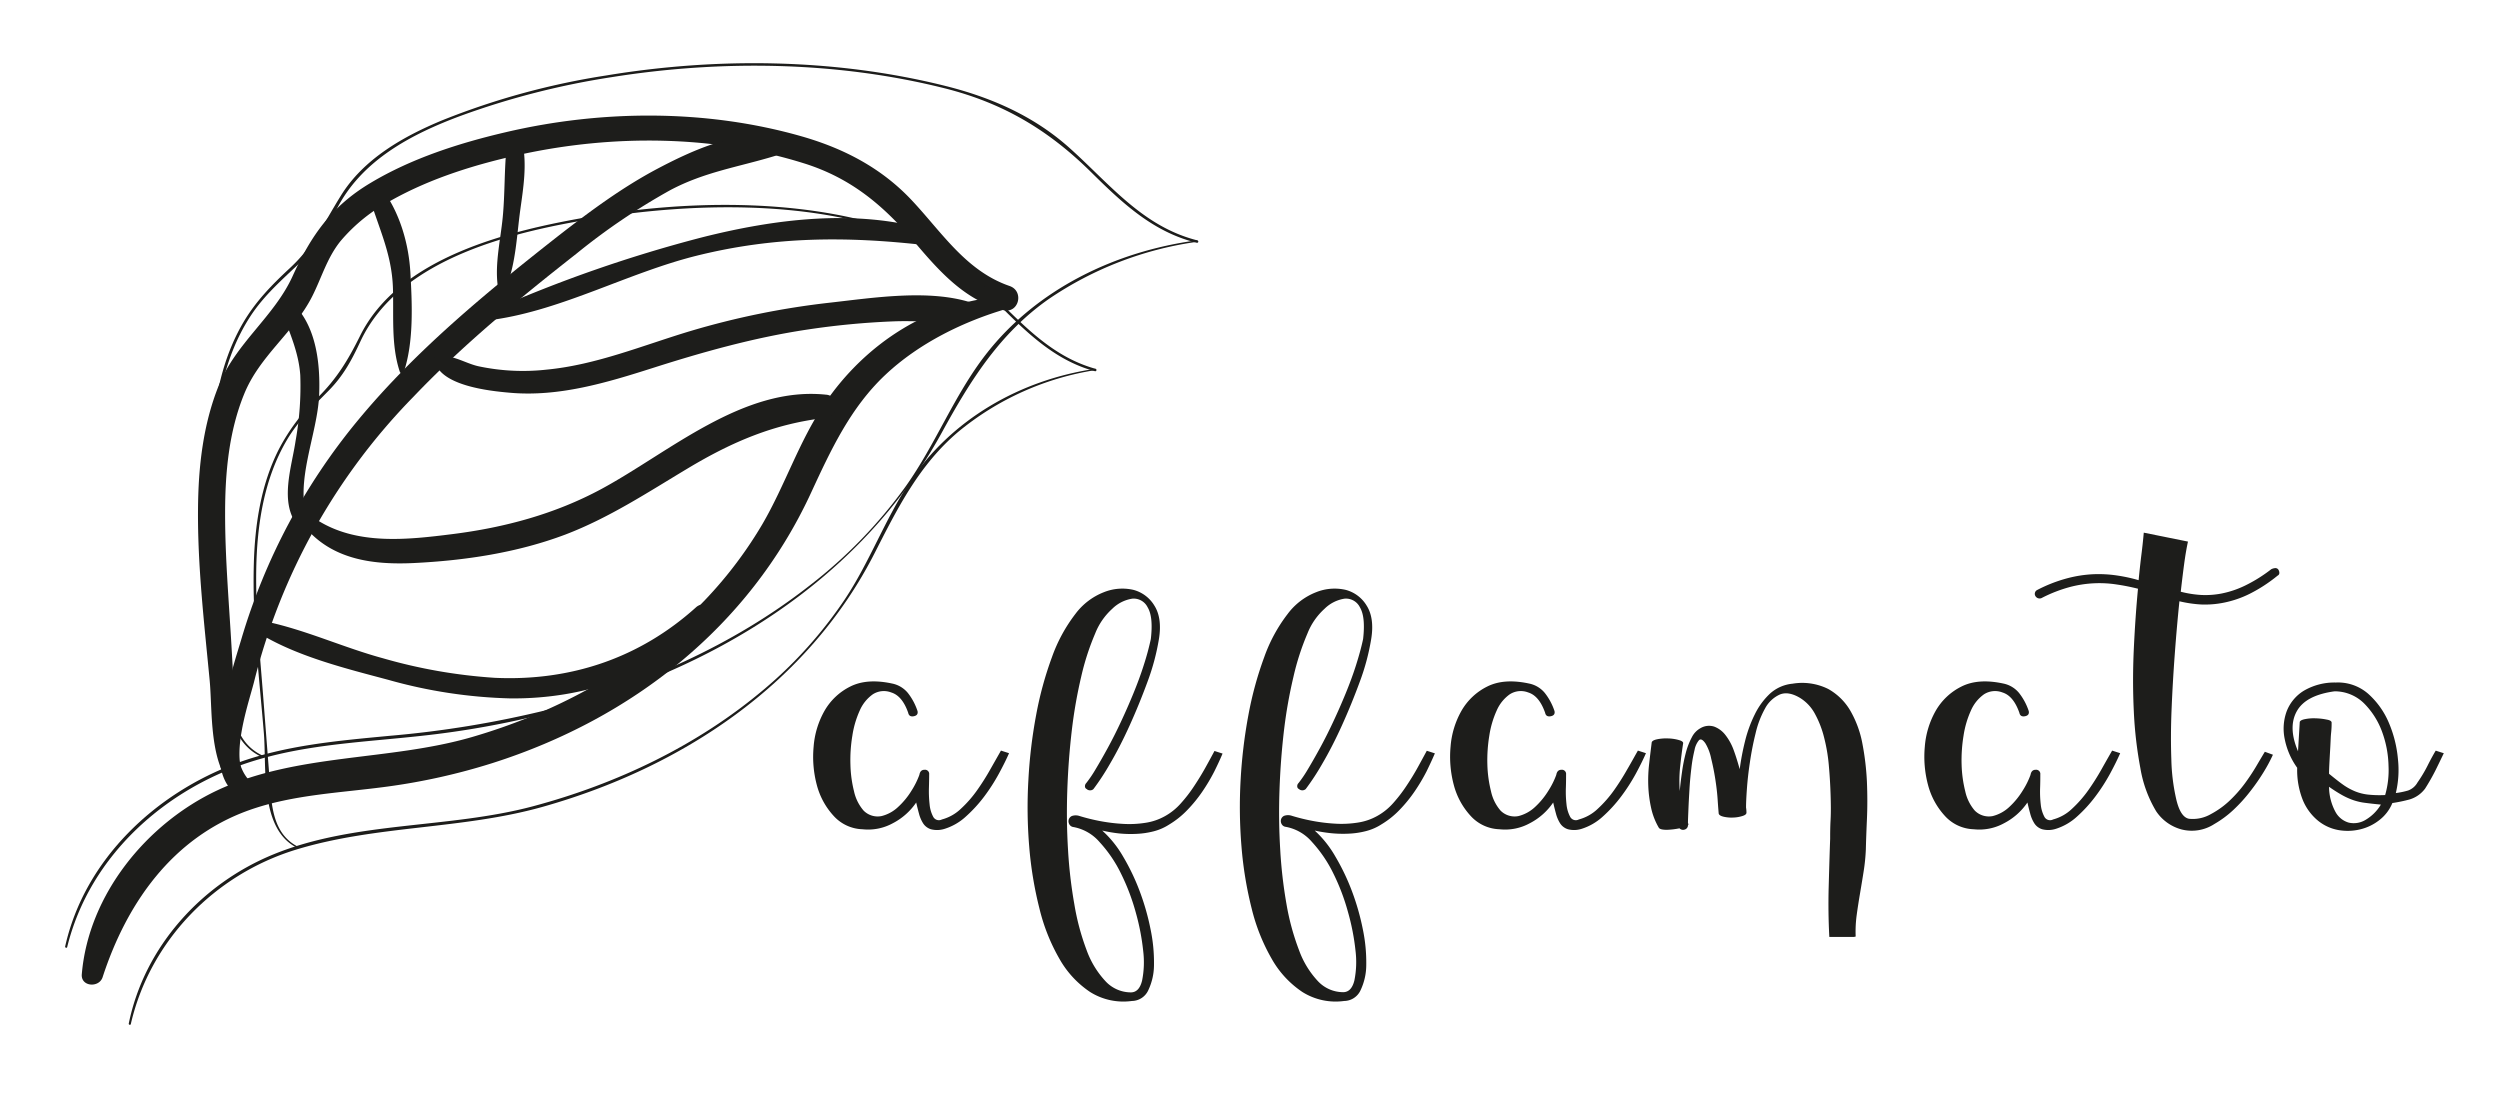 <svg xmlns="http://www.w3.org/2000/svg" width="211.56mm" height="93.09mm" viewBox="0 0 599.7 263.87"><defs><style>.cls-1{fill:#1d1d1b;}</style></defs><title>Tegnebræt 4</title><g id="Lag_4" data-name="Lag 4"><path class="cls-1" d="M118.45,76.67c16.63-2.39,32.28-11.25,48.61-15.32,18.62-4.64,35.88-4.7,54.79-2.56,2.19.25,2.53-3.18.51-3.75-17.43-4.94-36.54-2.49-53.83,1.86A328.82,328.82,0,0,0,117.6,74.65c-1.25.55-.26,2.18.85,2Z"/><path class="cls-1" d="M73.87,124.83c-3.34-9.12,2.32-20.64,2.69-30.17.28-7.21-.62-15.85-5.76-21.31-1.2-1.27-3.62,0-3,1.76,1.76,5,3.85,9.44,4.23,14.88a74,74,0,0,1-1.13,15.79c-.93,6.3-3.87,14.57.38,20.15.89,1.16,3.23.57,2.61-1.1Z"/><path class="cls-1" d="M61.27,188.46c-5-3.37-4.57-10.47-4.83-15.77-.28-5.91-.56-11.82-.91-17.73-.61-10.58-1.54-21.2-1.53-31.8,0-9.69.88-19.59,4.57-28.64,3.75-9.24,11.92-14.76,16.31-23.41,2.28-4.51,3.56-9.24,6.79-13.26a40.91,40.91,0,0,1,12.19-9.79c9.67-5.42,20.71-8.79,31.51-11.11,21.93-4.71,46-4.53,67.53,2.24,11.32,3.56,19.08,10.14,26.59,19,5.86,6.92,12,13.84,21.1,16.18,3.77,1,5.2-4.52,1.59-5.77C231.72,65,225.94,55.72,218.68,48S202.4,35.6,192.32,32.71c-22.85-6.54-47.92-6.41-71-1-11.11,2.59-22.6,6.27-32.45,12.18C79.54,49.46,74.61,56.5,70.2,66.22s-13.57,16-17.7,26.19c-3.79,9.38-4.93,19.62-5,29.67-.12,13.7,1.49,27.44,2.79,41.06.83,8.72-.55,24,9.18,28.44a1.81,1.81,0,0,0,1.82-3.12Z"/><path class="cls-1" d="M241.39,71.07c-17.88,1-33.7,11.07-43.68,25.89-6.07,9-9.42,19.54-14.9,28.89A99.73,99.73,0,0,1,165,148c-14.52,13.69-32.69,23.25-51.78,28.8-19.9,5.79-42,3.85-61,12.74-17.07,8-31,25.09-32.6,44.17-.25,3,4.17,3.31,5,.68,5.8-17.78,16.73-33.42,35-40,10.68-3.83,22.24-4.2,33.38-5.72a150.26,150.26,0,0,0,25.14-5.63c33.42-10.64,61.53-32.66,76.37-64.74,4.77-10.3,9.45-20.46,17.85-28.37,8.08-7.61,18.77-12.86,29.38-15.93,1.62-.47,1.38-3.12-.4-3Z"/><path class="cls-1" d="M61,188.77c-7.18-3.67-1.53-19.41-.06-25.2A149.26,149.26,0,0,1,99.12,95.23c12-12.59,25.56-23.71,39.23-34.44a154.47,154.47,0,0,1,22.39-15.16c8.2-4.37,16.32-5.56,25-8.18,2.82-.85,2-4.58-.66-4.87-9.18-1-19.39,3.68-27.35,7.88-8.44,4.46-16.14,10.18-23.65,16C116.91,69.94,99.76,84,85.84,100.84a148.17,148.17,0,0,0-27.9,52.32c-2.28,7.75-12.14,36.69,2.26,38.52,1.55.2,2.1-2.24.79-2.91Z"/><path class="cls-1" d="M63,152.41c8.92,5.22,20.16,8,30.09,10.65a118.25,118.25,0,0,0,29.36,4.47c17.71.16,35.34-5.68,47.76-18.62,2.05-2.14-1.06-5.21-3.24-3.24-13.54,12.21-30.13,17.76-48.3,16.92a125.85,125.85,0,0,1-26.81-4.69c-9.23-2.5-18.22-6.65-27.51-8.69a1.76,1.76,0,0,0-1.35,3.2Z"/><path class="cls-1" d="M73.78,127.13c6.56,7.23,16.09,8.37,25.42,7.93,12.26-.59,24.83-2.47,36.35-6.81,10.52-4,19.84-10.15,29.44-15.9,10.64-6.38,20.76-10.72,33.14-12.13a2.78,2.78,0,0,0,0-5.55c-19.88-2.08-37.55,13.81-53.87,22.63-11.13,6-23.24,9.25-35.75,10.82-10.84,1.37-23.13,2.74-32.73-3.57-1.62-1.06-3.21,1.25-2,2.58Z"/><path class="cls-1" d="M104.19,86c.65,6.5,13.24,7.79,18.29,8.22,11.64,1,23.06-2.43,34-5.92,12.16-3.88,24.33-7.3,37-9.22a187.49,187.49,0,0,1,21-2c6.13-.23,12.55.59,18.55-.68,2-.43,1.73-3.23,0-3.8-10.15-3.29-23.51-1.17-33.95,0a191.77,191.77,0,0,0-33.47,6.81c-11.36,3.41-22.57,8.11-34.47,9.25a51.24,51.24,0,0,1-16.48-.83c-3.41-.79-7-3.39-10.36-2-.06,0-.13.08-.12.15Z"/><path class="cls-1" d="M96.88,89.2c2.37-7.16,2-16,1.58-23.48-.35-7.18-2.58-14.9-7-20.65-1.09-1.41-3.67-.7-3.1,1.31,2.27,8,5.63,14.16,5.9,22.77.21,6.65-.47,13.66,1.64,20a.52.52,0,0,0,1,0Z"/><path class="cls-1" d="M121.53,68.62c2.22-5.54,2.46-12.4,3.28-18.31.74-5.34,1.62-10.75.53-16.07-.47-2.28-3.54-1.47-3.76.51-.65,5.78-.42,11.68-1,17.51-.52,5.25-1.85,10.84-1.21,16.07a1.11,1.11,0,0,0,2.17.29Z"/><path class="cls-1" d="M71.39,203.06c-6.2-3.22-6.28-10.47-6.75-16.58q-.77-9.87-1.53-19.75c-.78-10-1.81-20.09-1.64-30.16.19-10.73,1.85-21.73,7.39-31.09,2.69-4.55,6.33-8.07,10-11.8,3.5-3.56,5.46-7.21,7.57-11.73C95.87,61.66,123.82,55.37,144,52.2c22.19-3.48,48.79-4.07,70.27,3.37,10.68,3.7,18.67,10.87,26.53,18.7,6.41,6.38,12.95,12.4,21.89,14.78a.3.3,0,0,0,.16-.57C251.33,85.31,244,76.25,235.69,68.41c-6.42-6-13.76-11-22.22-13.73C191,47.52,164.3,48.08,141.36,52c-19,3.28-45.6,9.56-55,28.59-2.87,5.78-5.55,10.23-10.18,14.81a47.38,47.38,0,0,0-9.3,12.39c-4.33,8.54-5.76,18.25-6,27.72-.36,13.47,1.32,27,2.42,40.42.67,8.27-1.07,22.92,7.95,27.43.2.1.38-.21.18-.32Z"/><path class="cls-1" d="M262.67,88.48c-17.88,2.63-34.53,12.08-44.58,27.35-5.84,8.88-9.51,19-15.38,27.85a103.48,103.48,0,0,1-19.34,21.59c-16,13.55-35.37,22.75-55.5,28.13-20.29,5.42-42.7,3.55-62.22,11.52-17.28,7.06-31,22.17-34.76,40.59-.07.32.42.46.49.13,4.6-19.95,20.05-35.8,39.53-41.8,19.16-5.9,39.82-4.83,59.22-10.29,33.41-9.41,63.63-29.39,79.66-60.84,5.48-10.76,10.69-21.19,20.09-29.14a68.26,68.26,0,0,1,32.88-14.79c.19,0,.11-.32-.09-.3Z"/><path class="cls-1" d="M63,181.25c-7-3.29-7.34-10.83-7.91-17.59q-.89-10.56-1.78-21.11c-1-11.34-2.26-22.75-1.94-34.16.32-11.23,2.4-22.76,8.58-32.35,3.46-5.37,8.07-9.23,12.61-13.61,3.84-3.71,5.87-7.68,8.28-12.4,6-11.66,17.9-17.87,29.71-22.26a189.14,189.14,0,0,1,36.27-9.28c26.18-4.17,54-3.79,79.75,2.68,14.05,3.53,24.92,10,35.15,20.11,7.49,7.4,14.85,14.38,25.36,16.95a.29.29,0,0,0,.15-.57c-13.16-3.32-21-13.52-30.66-22.16C248,27.82,237.79,23.36,226.7,20.59c-26.32-6.57-54.61-6.91-81.29-2.49a178.84,178.84,0,0,0-39.22,10.71c-9.38,3.88-19,9.29-24.47,18.2-4,6.45-6.5,12.06-12.24,17.35-4.31,4-8.2,8-11.17,13.08-5.1,8.75-7.06,18.91-7.54,28.92-.73,15.12,1.4,30.39,2.73,45.42.81,9.19-1,25.15,9.29,29.78.21.1.4-.21.18-.31Z"/><path class="cls-1" d="M287.12,57.65c-19.46,2.59-38.44,11.65-50.66,27.4-7.55,9.74-12,21.44-19.11,31.49a114.62,114.62,0,0,1-23.25,24c-18.36,14.35-40.22,23.92-62.7,29.72a247,247,0,0,1-38,6.25c-12.29,1.17-24.81,2.23-36.5,6.52-19.63,7.21-36.6,23.14-41.27,44-.07.32.42.46.49.14,5.38-21.95,23.75-38.28,45-44.73C74,178.5,87.62,178,101,176.52A216.32,216.32,0,0,0,131.6,171c38.9-10.05,74.65-31.33,94.32-67.23C232.74,91.32,239.77,80,251.6,71.71A83.78,83.78,0,0,1,287.17,58c.16,0,.13-.32-.05-.3Z"/><path class="cls-1" d="M226.59,198.82a5.93,5.93,0,0,1-3.27.1,3.47,3.47,0,0,1-1.88-1.42,8.23,8.23,0,0,1-1-2.35c-.24-.88-.46-1.76-.66-2.65a15.3,15.3,0,0,1-5.66,5,12.28,12.28,0,0,1-7.19,1.42,9.73,9.73,0,0,1-7-3.26,17.48,17.48,0,0,1-4-7.39,26.25,26.25,0,0,1-.76-9.12,20.6,20.6,0,0,1,2.6-8.62,14.62,14.62,0,0,1,6.22-5.86q4-2,10-.71a6.55,6.55,0,0,1,3.77,2.24,14.17,14.17,0,0,1,2.34,4.38c.14.68-.17,1.09-.91,1.23s-1.19-.14-1.33-.82q-1.42-4.08-4.08-4.89a4.89,4.89,0,0,0-4.43.46,9.32,9.32,0,0,0-3.11,3.87,22.83,22.83,0,0,0-1.78,6.07,35.54,35.54,0,0,0-.46,6.88,29,29,0,0,0,.86,6.42,10.42,10.42,0,0,0,2.3,4.64,4.73,4.73,0,0,0,4.28,1.32,8.87,8.87,0,0,0,4-2.19,18.17,18.17,0,0,0,3.22-3.92,19.51,19.51,0,0,0,1.88-3.78c.14-.81.54-1.22,1.23-1.22a1,1,0,0,1,1.12,1.12q0,1.23-.06,3.27a28.49,28.49,0,0,0,.16,3.87,7.83,7.83,0,0,0,.86,3,1.54,1.54,0,0,0,2.09.66,10.51,10.51,0,0,0,4.59-2.6,27.88,27.88,0,0,0,3.87-4.43,55.68,55.68,0,0,0,3.16-5l2.55-4.49,1.94.62q-.92,2.13-2.45,4.94a44.66,44.66,0,0,1-3.51,5.46,33.42,33.42,0,0,1-4.39,4.79A13.42,13.42,0,0,1,226.59,198.82Z"/><path class="cls-1" d="M264.4,199.23a25.66,25.66,0,0,1,5,6.22,52,52,0,0,1,4,8.36,58,58,0,0,1,2.6,9.12,39,39,0,0,1,.82,8.41,14.3,14.3,0,0,1-1.38,6.22,4.38,4.38,0,0,1-3.92,2.55,15,15,0,0,1-10-2.14,23.31,23.31,0,0,1-7.34-7.9,45.66,45.66,0,0,1-4.84-12.14,90.36,90.36,0,0,1-2.45-14.83,114.19,114.19,0,0,1-.2-16,118.93,118.93,0,0,1,1.88-15.7,84.35,84.35,0,0,1,3.77-13.76,37.58,37.58,0,0,1,5.61-10.35,15.59,15.59,0,0,1,6.88-5.25,11.88,11.88,0,0,1,7-.56,8.33,8.33,0,0,1,5.1,3.82c1.26,2,1.61,4.68,1.07,8a54.13,54.13,0,0,1-2.7,10.14q-2,5.46-4.33,10.6t-4.74,9.23a57.52,57.52,0,0,1-3.93,6,1.1,1.1,0,0,1-.81.31,1.14,1.14,0,0,1-.82-.31.7.7,0,0,1-.41-.66,1.07,1.07,0,0,1,.31-.77,29,29,0,0,0,2.24-3.31q1.32-2.19,2.91-5.1t3.16-6.27c1.05-2.24,2.05-4.51,3-6.83s1.79-4.58,2.5-6.83a62.57,62.57,0,0,0,1.68-6.21q.62-5.31-.76-7.6a3.73,3.73,0,0,0-3.67-2.09,8.75,8.75,0,0,0-4.84,2.45,15.74,15.74,0,0,0-4.08,5.91,60.33,60.33,0,0,0-3.36,10.4,113.71,113.71,0,0,0-2.25,12.89q-.81,6.89-1.07,14.17t.16,14.27a111.7,111.7,0,0,0,1.53,13.26,57.93,57.93,0,0,0,2.95,11,21.73,21.73,0,0,0,4.49,7.39,8.32,8.32,0,0,0,6.11,2.71c1.36,0,2.26-1,2.7-2.86a22.45,22.45,0,0,0,.26-7.08,55.34,55.34,0,0,0-1.78-9.23,51.73,51.73,0,0,0-3.57-9.38,31.4,31.4,0,0,0-5.1-7.49,10.87,10.87,0,0,0-6.27-3.62,1.3,1.3,0,0,1-1-.66,1.49,1.49,0,0,1-.15-1.12,1.4,1.4,0,0,1,.76-.87,2.82,2.82,0,0,1,1.84,0,46.5,46.5,0,0,0,5,1.23,41.53,41.53,0,0,0,5.46.66,25,25,0,0,0,5.35-.26,13.67,13.67,0,0,0,4.74-1.63,14.34,14.34,0,0,0,3.77-3.06,34.26,34.26,0,0,0,3.21-4.18q1.48-2.23,2.7-4.43t2.14-3.93l1.94.62q-.81,1.94-2,4.33a44.66,44.66,0,0,1-2.85,4.79,33.46,33.46,0,0,1-3.67,4.49,20.87,20.87,0,0,1-4.28,3.41,12.59,12.59,0,0,1-3.72,1.63,19.9,19.9,0,0,1-4.08.61,28.59,28.59,0,0,1-4.23-.1A34,34,0,0,1,264.4,199.23Z"/><path class="cls-1" d="M315.37,199.23a25.66,25.66,0,0,1,4.95,6.22,52.81,52.81,0,0,1,4,8.36,58,58,0,0,1,2.6,9.12,39,39,0,0,1,.82,8.41,14.3,14.3,0,0,1-1.38,6.22,4.38,4.38,0,0,1-3.92,2.55,15,15,0,0,1-10-2.14,23.31,23.31,0,0,1-7.34-7.9,46,46,0,0,1-4.85-12.14,90.37,90.37,0,0,1-2.44-14.83,115.7,115.7,0,0,1-.21-16,120.61,120.61,0,0,1,1.89-15.7,84.35,84.35,0,0,1,3.77-13.76,37.32,37.32,0,0,1,5.61-10.35,15.59,15.59,0,0,1,6.88-5.25,11.88,11.88,0,0,1,7-.56,8.33,8.33,0,0,1,5.1,3.82c1.26,2,1.61,4.68,1.07,8a54.13,54.13,0,0,1-2.7,10.14q-2,5.46-4.33,10.6t-4.74,9.23a57.52,57.52,0,0,1-3.93,6,1.23,1.23,0,0,1-1.63,0,.7.7,0,0,1-.41-.66,1,1,0,0,1,.31-.77,29,29,0,0,0,2.24-3.31q1.32-2.19,2.91-5.1t3.16-6.27c1.05-2.24,2.05-4.51,3-6.83s1.79-4.58,2.5-6.83,1.28-4.31,1.68-6.21q.61-5.31-.76-7.6a3.73,3.73,0,0,0-3.67-2.09,8.72,8.72,0,0,0-4.84,2.45,15.74,15.74,0,0,0-4.08,5.91,60.33,60.33,0,0,0-3.36,10.4A113.71,113.71,0,0,0,308,175.22q-.81,6.89-1.07,14.17t.16,14.27a111.75,111.75,0,0,0,1.52,13.26,58.65,58.65,0,0,0,3,11,21.58,21.58,0,0,0,4.49,7.39A8.32,8.32,0,0,0,322.2,238c1.36,0,2.26-1,2.7-2.86a22.45,22.45,0,0,0,.26-7.08,54.43,54.43,0,0,0-1.79-9.23,51,51,0,0,0-3.56-9.38,31.69,31.69,0,0,0-5.1-7.49,10.87,10.87,0,0,0-6.27-3.62,1.27,1.27,0,0,1-1-.66,1.49,1.49,0,0,1-.15-1.12,1.37,1.37,0,0,1,.76-.87,2.82,2.82,0,0,1,1.84,0,46.5,46.5,0,0,0,5,1.23,41.53,41.53,0,0,0,5.46.66,25,25,0,0,0,5.35-.26,13.67,13.67,0,0,0,4.74-1.63,14.5,14.5,0,0,0,3.77-3.06,35.29,35.29,0,0,0,3.21-4.18q1.49-2.23,2.7-4.43t2.14-3.93l1.94.62c-.55,1.29-1.22,2.73-2,4.33a44.66,44.66,0,0,1-2.85,4.79,33.46,33.46,0,0,1-3.67,4.49,20.87,20.87,0,0,1-4.28,3.41,12.53,12.53,0,0,1-3.73,1.63,19.71,19.71,0,0,1-4.07.61,28.59,28.59,0,0,1-4.23-.1A34,34,0,0,1,315.37,199.23Z"/><path class="cls-1" d="M379.39,198.82a5.9,5.9,0,0,1-3.26.1,3.45,3.45,0,0,1-1.89-1.42,8.23,8.23,0,0,1-1-2.35c-.24-.88-.46-1.76-.66-2.65a15.22,15.22,0,0,1-5.66,5,12.27,12.27,0,0,1-7.19,1.42,9.75,9.75,0,0,1-7-3.26,17.47,17.47,0,0,1-4-7.39,26.25,26.25,0,0,1-.77-9.12,20.6,20.6,0,0,1,2.6-8.62,14.62,14.62,0,0,1,6.22-5.86q4-2,10-.71a6.55,6.55,0,0,1,3.77,2.24,14.19,14.19,0,0,1,2.35,4.38c.13.68-.17,1.09-.92,1.23s-1.19-.14-1.33-.82q-1.43-4.08-4.07-4.89a4.91,4.91,0,0,0-4.44.46,9.32,9.32,0,0,0-3.11,3.87,22.83,22.83,0,0,0-1.78,6.07,36.35,36.35,0,0,0-.46,6.88,29.61,29.61,0,0,0,.87,6.42,10.41,10.41,0,0,0,2.29,4.64,4.74,4.74,0,0,0,4.28,1.32,9,9,0,0,0,4-2.19,18.43,18.43,0,0,0,3.21-3.92,18.94,18.94,0,0,0,1.88-3.78c.14-.81.55-1.22,1.23-1.22a1,1,0,0,1,1.12,1.12c0,.82,0,1.91-.05,3.27a27,27,0,0,0,.15,3.87,8,8,0,0,0,.87,3,1.54,1.54,0,0,0,2.09.66,10.48,10.48,0,0,0,4.58-2.6,28.45,28.45,0,0,0,3.88-4.43,58,58,0,0,0,3.16-5c1-1.7,1.8-3.19,2.55-4.49l1.93.62q-.92,2.13-2.44,4.94a44.75,44.75,0,0,1-3.52,5.46,33.36,33.36,0,0,1-4.38,4.79A13.53,13.53,0,0,1,379.39,198.82Z"/><path class="cls-1" d="M403.75,178.33q-.4,2.55-.71,5.51a33.34,33.34,0,0,0-.1,5.91c.13-1.49.32-3.06.56-4.69a39.16,39.16,0,0,1,.91-4.54,16.91,16.91,0,0,1,1.43-3.67,5.05,5.05,0,0,1,2.09-2.19,4,4,0,0,1,3.31-.35,6.12,6.12,0,0,1,2.65,2,13.19,13.19,0,0,1,2,3.66c.54,1.47,1,3,1.43,4.54a59.75,59.75,0,0,1,1.27-6.68,31,31,0,0,1,2.35-6.47,17,17,0,0,1,3.67-5A9.38,9.38,0,0,1,430,164a14,14,0,0,1,8.56,1.27,14.1,14.1,0,0,1,5.35,5.3,25,25,0,0,1,2.86,7.9,64.46,64.46,0,0,1,1.07,9.13q.19,4.63,0,8.92t-.26,7.23a45.57,45.57,0,0,1-.51,5.15c-.27,1.74-.56,3.48-.86,5.25s-.58,3.54-.82,5.3a29.55,29.55,0,0,0-.25,5.2,2.12,2.12,0,0,1-.82.1h-5.5q-.31-5.81-.16-11.77c.11-4,.22-7.9.36-11.77,0-1.16,0-2.67.1-4.54s.07-3.91,0-6.12-.2-4.48-.41-6.83a41,41,0,0,0-1.12-6.72,23.73,23.73,0,0,0-2.19-5.71,10.1,10.1,0,0,0-3.51-3.82q-2.86-1.74-4.95-.87a7.52,7.52,0,0,0-3.52,3.31,22.61,22.61,0,0,0-2.29,6,70.45,70.45,0,0,0-1.37,7c-.35,2.31-.58,4.45-.72,6.42s-.2,3.4-.2,4.28v.1a7.1,7.1,0,0,1,.1,1.23c0,.34-.32.61-1,.81a8.09,8.09,0,0,1-2.19.36,8.47,8.47,0,0,1-2.29-.2c-.72-.17-1.11-.43-1.18-.77-.06-.68-.15-1.78-.25-3.31s-.29-3.16-.56-4.9-.6-3.39-1-5a11.35,11.35,0,0,0-1.38-3.62c-.61-.88-1.12-1.14-1.53-.76a5.08,5.08,0,0,0-1.07,2.34,34.64,34.64,0,0,0-.76,4.33c-.21,1.7-.36,3.4-.46,5.1s-.19,3.3-.25,4.79-.11,2.58-.11,3.26v.11c.14.13.14.3,0,.5V198a1.1,1.1,0,0,1-.81,1,1.16,1.16,0,0,1-1.22-.31,17.88,17.88,0,0,1-3,.36c-1,0-1.67-.12-1.94-.46a16.19,16.19,0,0,1-1.88-4.84,30.17,30.17,0,0,1-.67-5.25,34.76,34.76,0,0,1,.21-5.3c.2-1.77.41-3.47.61-5.1.07-.34.51-.6,1.32-.77a11,11,0,0,1,2.6-.2,10.53,10.53,0,0,1,2.5.36Q403.86,177.82,403.75,178.33Z"/><path class="cls-1" d="M493.15,198.82a5.9,5.9,0,0,1-3.26.1A3.45,3.45,0,0,1,488,197.5a8.23,8.23,0,0,1-1-2.35c-.24-.88-.46-1.76-.66-2.65a15.22,15.22,0,0,1-5.66,5,12.27,12.27,0,0,1-7.19,1.42,9.75,9.75,0,0,1-7-3.26,17.47,17.47,0,0,1-4-7.39,26.25,26.25,0,0,1-.77-9.12,20.6,20.6,0,0,1,2.6-8.62,14.62,14.62,0,0,1,6.22-5.86q4-2,10-.71a6.55,6.55,0,0,1,3.77,2.24,14.19,14.19,0,0,1,2.35,4.38c.13.68-.17,1.09-.92,1.23s-1.19-.14-1.33-.82q-1.43-4.08-4.07-4.89a4.91,4.91,0,0,0-4.44.46,9.32,9.32,0,0,0-3.11,3.87,22.83,22.83,0,0,0-1.78,6.07,36.35,36.35,0,0,0-.46,6.88,29.61,29.61,0,0,0,.87,6.42,10.41,10.41,0,0,0,2.29,4.64,4.75,4.75,0,0,0,4.28,1.32,9,9,0,0,0,4-2.19,18.43,18.43,0,0,0,3.21-3.92,18.94,18.94,0,0,0,1.88-3.78c.14-.81.55-1.22,1.23-1.22a1,1,0,0,1,1.12,1.12c0,.82,0,1.91-.05,3.27a27,27,0,0,0,.15,3.87,8,8,0,0,0,.87,3,1.54,1.54,0,0,0,2.09.66,10.48,10.48,0,0,0,4.58-2.6,28.45,28.45,0,0,0,3.88-4.43,58,58,0,0,0,3.16-5c.95-1.7,1.8-3.19,2.55-4.49l1.93.62q-.92,2.13-2.44,4.94a44.75,44.75,0,0,1-3.52,5.46,33.36,33.36,0,0,1-4.38,4.79A13.53,13.53,0,0,1,493.15,198.82Z"/><path class="cls-1" d="M514.25,127.77l10.6,2.14q-.51,2.35-.92,5.41t-.81,6.62a25.59,25.59,0,0,0,4.79.77,20.27,20.27,0,0,0,5.09-.36,23.3,23.3,0,0,0,5.56-1.89,35.61,35.61,0,0,0,6.27-3.92,2.58,2.58,0,0,1,.87-.26.88.88,0,0,1,.76.26,1.44,1.44,0,0,1,.31.86.7.7,0,0,1-.41.67,36.36,36.36,0,0,1-6.73,4.38,24.7,24.7,0,0,1-6.06,2.09A22.78,22.78,0,0,1,528,145a29.12,29.12,0,0,1-5.2-.77q-.62,6-1.12,12.75t-.76,13.15c-.18,4.28-.19,8.29-.06,12a47.42,47.42,0,0,0,1.13,9.38q1,4.49,3.1,4.89a8.64,8.64,0,0,0,5.26-1.12,20.54,20.54,0,0,0,4.63-3.36,31.25,31.25,0,0,0,3.52-4q1.53-2.09,2.7-4.07c.78-1.33,1.48-2.5,2.09-3.52l1.94.71a37.93,37.93,0,0,1-2.24,4.18,48,48,0,0,1-3.27,4.69,37.1,37.1,0,0,1-4,4.39,24.72,24.72,0,0,1-4.54,3.36,9.91,9.91,0,0,1-7.8,1.32,10.62,10.62,0,0,1-6.16-4.38,29.42,29.42,0,0,1-3.78-10.3,97.66,97.66,0,0,1-1.58-13.66q-.36-7.34,0-15t1-14.42c-1.63-.41-3.3-.75-5-1a27.13,27.13,0,0,0-5.41-.31,27.7,27.7,0,0,0-6,.92,33.72,33.72,0,0,0-6.57,2.55,1.16,1.16,0,0,1-1.63-.41,1,1,0,0,1-.11-.77,1,1,0,0,1,.51-.66,34.88,34.88,0,0,1,7.14-2.8,29.52,29.52,0,0,1,6.37-1,30.3,30.3,0,0,1,5.71.31,38.25,38.25,0,0,1,5.14,1.12q.32-3.27.67-6.12C513.93,131.07,514.11,129.34,514.25,127.77Z"/><path class="cls-1" d="M579.9,187.71a32.54,32.54,0,0,0,2.44-4.08c.68-1.36,1.33-2.55,1.94-3.57l1.94.62c-.55,1.15-1.19,2.48-1.94,4a51.13,51.13,0,0,1-2.55,4.49,7.21,7.21,0,0,1-3.72,2.6,37,37,0,0,1-4.13.86,9.85,9.85,0,0,1-3.11,4.08,11.84,11.84,0,0,1-4.64,2.24,12.76,12.76,0,0,1-5.19.16,10.79,10.79,0,0,1-4.9-2.25,12.65,12.65,0,0,1-3.62-4.89,19.43,19.43,0,0,1-1.37-7.8,17.61,17.61,0,0,1-3-6.93,12.13,12.13,0,0,1,.46-6.57,10,10,0,0,1,4.08-4.95,14.52,14.52,0,0,1,7.74-2,11,11,0,0,1,7.75,2.7,19.37,19.37,0,0,1,4.95,6.94,28.62,28.62,0,0,1,2.19,8.76,23.79,23.79,0,0,1-.51,8.11,18,18,0,0,0,2.95-.61A4.2,4.2,0,0,0,579.9,187.71Zm-20.59-14.37c0,.54,0,1.32-.11,2.34s-.13,2.14-.2,3.37-.14,2.41-.2,3.56-.11,2.14-.11,3c1.23,1,2.31,1.87,3.27,2.55a14.51,14.51,0,0,0,2.9,1.63,11.65,11.65,0,0,0,3.16.81,26.47,26.47,0,0,0,4.13.11,21.53,21.53,0,0,0,.81-7,25.21,25.21,0,0,0-1.52-8.1,18.7,18.7,0,0,0-4.24-6.78,10,10,0,0,0-7.18-3q-6.93.93-9.07,4.79t.3,9.59l.41-6.93c0-.34.41-.6,1.22-.77a10.77,10.77,0,0,1,2.65-.2,14.4,14.4,0,0,1,2.6.3C558.91,172.74,559.31,173,559.31,173.34Zm-.62,15.39a12.81,12.81,0,0,0,1.53,6,5.27,5.27,0,0,0,3.21,2.6,5.44,5.44,0,0,0,3.93-.61,10.54,10.54,0,0,0,3.77-3.72c-1.43-.13-2.67-.27-3.72-.41a14,14,0,0,1-2.91-.66,16.75,16.75,0,0,1-2.7-1.22A35.77,35.77,0,0,1,558.69,188.73Z"/></g></svg>
